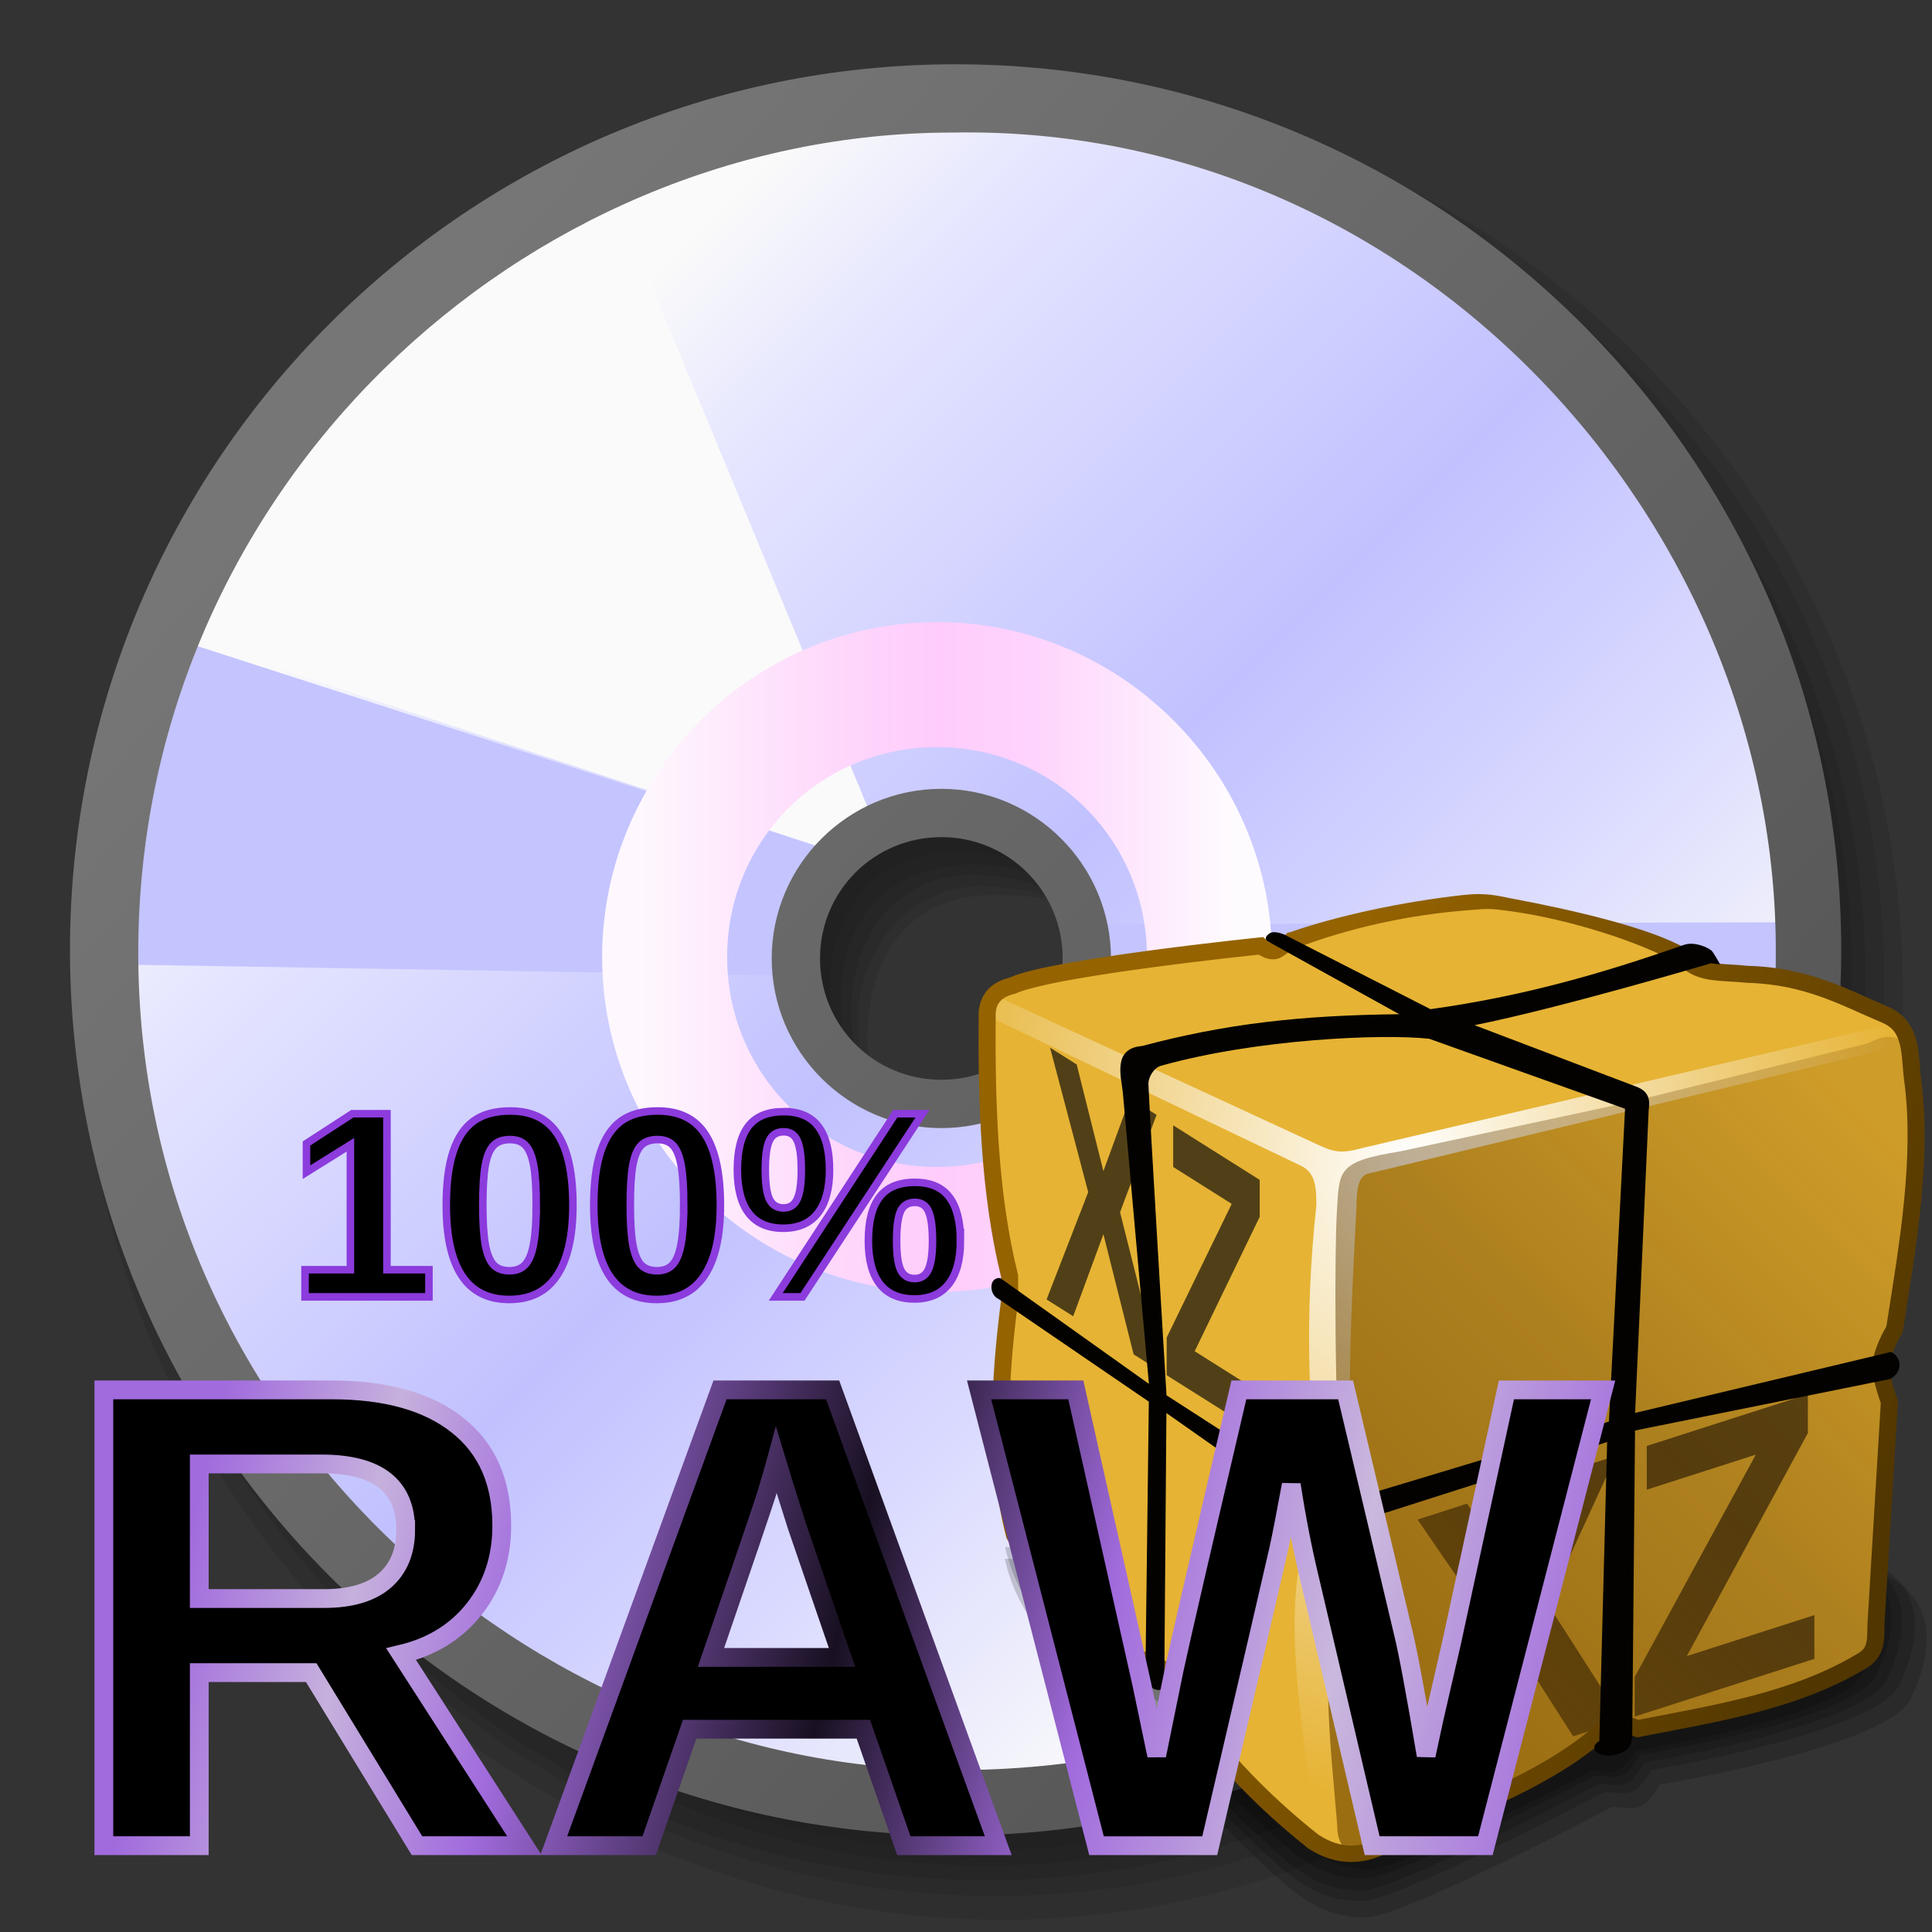 <?xml version="1.0" encoding="UTF-8" standalone="no"?>
<!-- Created with Inkscape (http://www.inkscape.org/) -->

<svg
   width="256mm"
   height="256mm"
   viewBox="0 0 256 256"
   version="1.1"
   id="svg1"
   inkscape:version="1.3.2 (091e20ef0f, 2023-11-25)"
   xml:space="preserve"
   sodipodi:docname="application-x-raw-disk-image-xz-compressed.svg"
   xmlns:inkscape="http://www.inkscape.org/namespaces/inkscape"
   xmlns:sodipodi="http://sodipodi.sourceforge.net/DTD/sodipodi-0.dtd"
   xmlns:xlink="http://www.w3.org/1999/xlink"
   xmlns="http://www.w3.org/2000/svg"
   xmlns:svg="http://www.w3.org/2000/svg"
   xmlns:rdf="http://www.w3.org/1999/02/22-rdf-syntax-ns#"
   xmlns:cc="http://creativecommons.org/ns#"
   xmlns:dc="http://purl.org/dc/elements/1.1/"
   xmlns:a="http://ns.adobe.com/AdobeSVGViewerExtensions/3.0/"><rect x="0" y="0" width="256" height="256" fill="#333333" stroke="none"/><defs
     id="defs1"><linearGradient
       id="linearGradient2"
       inkscape:collect="always"><stop
         style="stop-color:#a16bdd;stop-opacity:1;"
         offset="0"
         id="stop10" /><stop
         style="stop-color:#c6b1dd;stop-opacity:1;"
         offset="0.123"
         id="stop15" /><stop
         style="stop-color:#a16bdd;stop-opacity:1;"
         offset="0.245"
         id="stop16" /><stop
         style="stop-color:#181021;stop-opacity:1;"
         offset="0.465"
         id="stop17" /><stop
         style="stop-color:#a16bdd;stop-opacity:1;"
         offset="0.648"
         id="stop22" /><stop
         style="stop-color:#cab9dd;stop-opacity:1;"
         offset="0.814"
         id="stop23" /><stop
         style="stop-color:#a16bdd;stop-opacity:1;"
         offset="1"
         id="stop14" /></linearGradient><linearGradient
       id="linearGradient19"
       inkscape:collect="always"><stop
         style="stop-color:#767676;stop-opacity:1;"
         offset="0"
         id="stop20" /><stop
         style="stop-color:#565656;stop-opacity:1;"
         offset="1"
         id="stop21" /></linearGradient><linearGradient
       id="linearGradient11"
       inkscape:collect="always"><stop
         style="stop-color:#fef7fd;stop-opacity:1;"
         offset="0"
         id="stop11" /><stop
         style="stop-color:#fed6fb;stop-opacity:1;"
         offset="0.349"
         id="stop19" /><stop
         style="stop-color:#ffccfb;stop-opacity:1;"
         offset="0.5"
         id="stop13" /><stop
         style="stop-color:#fed3fc;stop-opacity:1;"
         offset="0.661"
         id="stop18" /><stop
         style="stop-color:#fefbfe;stop-opacity:1;"
         offset="1"
         id="stop12" /></linearGradient><linearGradient
       id="linearGradient1"
       inkscape:collect="always"><stop
         style="stop-color:#fafafa;stop-opacity:1;"
         offset="0"
         id="stop5" /><stop
         style="stop-color:#e6e6ff;stop-opacity:1"
         offset="0.132"
         id="stop7" /><stop
         style="stop-color:#c1c1ff;stop-opacity:1;"
         offset="0.505"
         id="stop8" /><stop
         style="stop-color:#dadaff;stop-opacity:1"
         offset="0.747"
         id="stop9" /><stop
         style="stop-color:#fafafa;stop-opacity:1;"
         offset="1"
         id="stop6" /></linearGradient><radialGradient
       id="SVGID_path125302_1__3"
       gradientUnits="userSpaceOnUse"
       gradientTransform="matrix(0.017,0,0,-0.017,-110.605,-119.974)"
       cx="2233.172"
       cy="-328.136"
       r="17925.004"
       fx="2233.172"
       fy="-328.136">
<stop
   offset="0%"
   style="stop-color:rgb(1,161,255);stop-opacity: 1"
   id="stop1" />
<stop
   offset="100%"
   style="stop-color:rgb(66,102,170);stop-opacity: 1"
   id="stop2" />
</radialGradient><linearGradient
       id="SVGID_linearGradient279_4"
       gradientUnits="userSpaceOnUse"
       gradientTransform="matrix(0.017,0,0,-0.017,-110.605,-119.974)"
       x1="4032.133"
       y1="1356.173"
       x2="12738.493"
       y2="-21803.039">
<stop
   offset="0"
   style="stop-color:#1890ff;stop-opacity:1;"
   id="stop3" />
<stop
   offset="1"
   style="stop-color:#003984;stop-opacity:1;"
   id="stop4" />
</linearGradient><radialGradient
       id="SVGID_radialGradient10_5"
       gradientUnits="userSpaceOnUse"
       gradientTransform="matrix(2.363,1.326,-0.816,1.454,-1537.371,-2374.459)"
       cx="896.686"
       cy="705.148"
       r="83.244"
       fx="896.686"
       fy="705.148">
<stop
   offset="0%"
   style="stop-color:rgb(237,237,237);stop-opacity: 1"
   id="stop371" />
<stop
   offset="100%"
   style="stop-color:rgb(237,237,237);stop-opacity: 0"
   id="stop372" />
</radialGradient><radialGradient
       id="SVGID_radialGradient12_6"
       gradientUnits="userSpaceOnUse"
       gradientTransform="matrix(0.518,-0.68,1.598,1.207,-2289.084,-639.543)"
       cx="739.136"
       cy="1110.239"
       r="131.2"
       fx="739.136"
       fy="1110.239">
<stop
   offset="0%"
   style="stop-color:rgb(0,109,0);stop-opacity: 1"
   id="stop373" />
<stop
   offset="25%"
   style="stop-color:rgb(0,116,0);stop-opacity: 0.894"
   id="stop374" />
<stop
   offset="61.164%"
   style="stop-color:rgb(0,161,0);stop-opacity: 0.792"
   id="stop375" />
<stop
   offset="100%"
   style="stop-color:rgb(0,186,0);stop-opacity: 0"
   id="stop376" />
</radialGradient><radialGradient
       id="SVGID_radialGradient16_7"
       gradientUnits="userSpaceOnUse"
       gradientTransform="matrix(1.037,0.442,-0.825,1.946,-258.077,-1931.013)"
       cx="749.993"
       cy="777.772"
       r="128.962"
       fx="749.993"
       fy="777.772">
<stop
   offset="0%"
   style="stop-color:rgb(0,168,0);stop-opacity: 1"
   id="stop377" />
<stop
   offset="12.5%"
   style="stop-color:rgb(0,170,0);stop-opacity: 1"
   id="stop378" />
<stop
   offset="32.941%"
   style="stop-color:rgb(0,173,0);stop-opacity: 1"
   id="stop379" />
<stop
   offset="48.928%"
   style="stop-color:rgb(0,179,0);stop-opacity: 0.498"
   id="stop380" />
<stop
   offset="100%"
   style="stop-color:rgb(0,190,0);stop-opacity: 0"
   id="stop381" />
</radialGradient><linearGradient
       id="SVGID_linearGradient282_10"
       gradientUnits="userSpaceOnUse"
       x1="895.251"
       y1="859.628"
       x2="1216.15"
       y2="1038.552"
       gradientTransform="matrix(0.85,0,0,0.85,-765.802,-764.188)">
<stop
   offset="0%"
   style="stop-color:rgb(0,237,0);stop-opacity: 0"
   id="stop389" />
<stop
   offset="100%"
   style="stop-color:rgb(0,133,0);stop-opacity: 1"
   id="stop390" />
</linearGradient><radialGradient
       id="SVGID_polygon8_1__12"
       gradientUnits="userSpaceOnUse"
       gradientTransform="matrix(0.017,0,0,-0.017,-108.85,-131.857)"
       cx="7553.003"
       cy="-7131.863"
       r="16567.537"
       fx="7553.003"
       fy="-7131.863">
<stop
   offset="0%"
   style="stop-color:rgb(1,1,255);stop-opacity: 1"
   id="stop395" />
<stop
   offset="100%"
   style="stop-color:rgb(0,0,128);stop-opacity: 1"
   id="stop396" />
</radialGradient><radialGradient
       id="SVGID_radialGradient25_9"
       gradientUnits="userSpaceOnUse"
       gradientTransform="matrix(0.904,-0.101,0.104,0.925,-877.033,-748.532)"
       cx="819.433"
       cy="718.977"
       r="284.622"
       fx="819.433"
       fy="718.977">
<stop
   offset="0%"
   style="stop-color:rgb(255,255,255);stop-opacity: 0.959"
   id="stop384" />
<stop
   offset="0.203"
   style="stop-color:#effaff;stop-opacity:0.667;"
   id="stop385" />
<stop
   offset="0.312"
   style="stop-color:#e0f5ff;stop-opacity:0.613;"
   id="stop386" />
<stop
   offset="0.5"
   style="stop-color:#d8f0ff;stop-opacity:0.446;"
   id="stop387" />
<stop
   offset="100%"
   style="stop-color:rgb(255,255,255);stop-opacity: 0"
   id="stop388" />
</radialGradient><radialGradient
       id="SVGID_radialGradient21_11"
       gradientUnits="userSpaceOnUse"
       gradientTransform="matrix(2.447,-0.135,0.05,0.919,-2578.431,-678.434)"
       cx="1123.892"
       cy="1044.192"
       r="147.227"
       fx="1123.892"
       fy="1044.192">
<stop
   offset="0%"
   style="stop-color:rgb(0,106,0);stop-opacity: 1"
   id="stop391" />
<stop
   offset="25%"
   style="stop-color:rgb(0,131,0);stop-opacity: 1"
   id="stop392" />
<stop
   offset="0.704"
   style="stop-color:#009d00;stop-opacity:1;"
   id="stop393" />
<stop
   offset="1"
   style="stop-color:#b4b4b4;stop-opacity:0;"
   id="stop394" />
</radialGradient><radialGradient
       id="SVGID_radialGradient279_13"
       gradientUnits="userSpaceOnUse"
       cx="643.514"
       cy="1173.427"
       r="348.306"
       fx="643.514"
       fy="1173.427"
       gradientTransform="matrix(0.85,0,0,0.85,-765.822,-764.113)">
<stop
   offset="0%"
   style="stop-color:rgb(255,255,255);stop-opacity: 0.257"
   id="stop397" />
<stop
   offset="100%"
   style="stop-color:rgb(255,255,255);stop-opacity: 0"
   id="stop398" />
</radialGradient><linearGradient
       inkscape:collect="always"
       xlink:href="#linearGradient1"
       id="linearGradient6"
       x1="65.012"
       y1="57.83"
       x2="194.28"
       y2="187.854"
       gradientUnits="userSpaceOnUse" /><linearGradient
       inkscape:collect="always"
       xlink:href="#linearGradient11"
       id="linearGradient12"
       x1="85.087"
       y1="124.543"
       x2="163.243"
       y2="124.543"
       gradientUnits="userSpaceOnUse"
       gradientTransform="translate(0,2.268)" /><linearGradient
       inkscape:collect="always"
       xlink:href="#linearGradient19"
       id="linearGradient21"
       x1="45.559"
       y1="52.539"
       x2="206.173"
       y2="196.548"
       gradientUnits="userSpaceOnUse" /><linearGradient
       inkscape:collect="always"
       xlink:href="#linearGradient2"
       id="linearGradient14"
       x1="32.829"
       y1="171.067"
       x2="214.028"
       y2="214.365"
       gradientUnits="userSpaceOnUse" /><linearGradient
       id="linearGradient12-3"
       inkscape:collect="always"><stop
         style="stop-color:#956300;stop-opacity:1;"
         offset="0"
         id="stop12-5" /><stop
         style="stop-color:#513600;stop-opacity:1;"
         offset="1"
         id="stop13-6" /></linearGradient><linearGradient
       id="linearGradient8"
       inkscape:collect="always"><stop
         style="stop-color:#744900;stop-opacity:0.655;"
         offset="0"
         id="stop9-2" /><stop
         style="stop-color:#5d3800;stop-opacity:0.415;"
         offset="0.501"
         id="stop11-9" /><stop
         style="stop-color:#774900;stop-opacity:0.22;"
         offset="1"
         id="stop10-1" /></linearGradient><linearGradient
       id="linearGradient7"
       inkscape:collect="always"><stop
         style="stop-color:#ffffff;stop-opacity:1;"
         offset="0"
         id="stop7-2" /><stop
         style="stop-color:#ffffff;stop-opacity:0;"
         offset="1"
         id="stop8-7" /></linearGradient><radialGradient
       inkscape:collect="always"
       xlink:href="#linearGradient7"
       id="radialGradient8"
       cx="96.371"
       cy="52.985"
       fx="96.371"
       fy="52.985"
       r="106.908"
       gradientTransform="matrix(0.065,1.396,-1.1,0.051,171.249,-60.268)"
       gradientUnits="userSpaceOnUse" /><linearGradient
       inkscape:collect="always"
       xlink:href="#linearGradient8"
       id="linearGradient10"
       x1="126.305"
       y1="216.689"
       x2="254.083"
       y2="91.728"
       gradientUnits="userSpaceOnUse" /><linearGradient
       inkscape:collect="always"
       xlink:href="#linearGradient12-3"
       id="linearGradient13"
       x1="62.001"
       y1="119.801"
       x2="218.917"
       y2="187.687"
       gradientUnits="userSpaceOnUse" /><linearGradient
       id="linearGradient16"><stop
         id="stop15-0"
         style="stop-color:#ffffff;stop-opacity:0.781;"
         offset="0" /><stop
         id="stop16-9"
         style="stop-color:#ffffff;stop-opacity:0"
         offset="1" /></linearGradient><linearGradient
       id="linearGradient4222"><stop
         id="stop4224"
         style="stop-color:#ffffff;stop-opacity:0.835;"
         offset="0" /><stop
         id="stop4226"
         style="stop-color:#ffffff;stop-opacity:0"
         offset="1" /></linearGradient><linearGradient
       id="XMLID_5_"
       gradientUnits="userSpaceOnUse"
       x1="8.578"
       y1="-130.91"
       x2="68.091"
       y2="97.715"><stop
         offset="0"
         style="stop-color:#FFFFFF"
         id="stop13-0" /><stop
         offset="1"
         style="stop-color:#000000"
         id="stop14-6" /><a:midPointStop
         offset="0"
         style="stop-color:#FFFFFF" /><a:midPointStop
         offset="0.5"
         style="stop-color:#FFFFFF" /><a:midPointStop
         offset="1"
         style="stop-color:#000000" /></linearGradient><linearGradient
       id="XMLID_4_"
       gradientUnits="userSpaceOnUse"
       x1="58.423"
       y1="132.449"
       x2="58.423"
       y2="74.146"><stop
         offset="0"
         style="stop-color:rgb(255,144,0)"
         id="stop12-0" /><stop
         offset="1"
         style="stop-color:rgb(255,0,0)"
         id="stop13-3" /></linearGradient><linearGradient
       id="XMLID_5_-6"
       gradientUnits="userSpaceOnUse"
       x1="56.241"
       y1="8.899"
       x2="56.241"
       y2="89.401"><stop
         offset="13.218%"
         style="stop-color:rgb(255,255,255)"
         id="stop15-1" /><stop
         offset="100%"
         style="stop-opacity:0;stop-color:rgb(255,255,255)"
         id="stop16-0" /></linearGradient><linearGradient
       id="XMLID_5_-9"
       gradientUnits="userSpaceOnUse"
       x1="44.426"
       y1="115.898"
       x2="44.426"
       y2="69.397"><stop
         offset="0"
         style="stop-color:rgb(255,144,0)"
         id="stop13-2" /><stop
         offset="1"
         style="stop-color:rgb(255,0,0)"
         id="stop14-0" /></linearGradient><linearGradient
       id="XMLID_6_"
       gradientUnits="userSpaceOnUse"
       x1="44.426"
       y1="20.419"
       x2="44.426"
       y2="52.462"><stop
         offset="0"
         style="stop-color:rgb(255,255,255)"
         id="stop15-7" /><stop
         offset="100%"
         style="stop-opacity:0;stop-color:rgb(255,255,255)"
         id="stop16-5" /></linearGradient><linearGradient
       id="XMLID_7_"
       gradientUnits="userSpaceOnUse"
       x1="68.79"
       y1="105.856"
       x2="68.79"
       y2="82.418"><stop
         offset="0"
         style="stop-color:rgb(176,176,176)"
         id="stop17-3" /><stop
         offset="1"
         style="stop-color:rgb(0,0,0)"
         id="stop18-2" /><a:midPointStop
         offset="0"
         style="stop-color:#B0B0B0" /><a:midPointStop
         offset="0.5"
         style="stop-color:#B0B0B0" /><a:midPointStop
         offset="1"
         style="stop-color:#000000" /></linearGradient><linearGradient
       id="XMLID_8_-3"
       gradientUnits="userSpaceOnUse"
       x1="68.87"
       y1="36.57"
       x2="68.87"
       y2="65.748"><stop
         offset="0"
         style="stop-color:rgb(255,255,255)"
         id="stop19-7" /><stop
         offset="1"
         style="stop-color:rgb(0,0,0)"
         id="stop20-5" /><a:midPointStop
         offset="0"
         style="stop-color:#FFFFFF" /><a:midPointStop
         offset="0.5"
         style="stop-color:#FFFFFF" /><a:midPointStop
         offset="1"
         style="stop-color:#000000" /></linearGradient><clipPath
       id="A"><path
         d="m 49.91,52.76 h 168.6 v 51.02 c -43.95,52.89 -71.73,113.9 -74.31,187.4 H 86.52 c 2.27,-63.39 8.836,-125.7 57.68,-177.5 H 49.92 v -61 z"
         fill="#ffffff"
         class="B D E"
         id="path1-6" /></clipPath><filter
       id="B"
       x="-0.155"
       y="-0.082"
       width="1.38"
       height="1.165"><feGaussianBlur
         stdDeviation="4"
         id="feGaussianBlur1" /></filter><filter
       id="filter2"
       x="-0.155"
       y="-0.082"
       width="1.38"
       height="1.165"><feGaussianBlur
         stdDeviation="4"
         id="feGaussianBlur2" /></filter><clipPath
       id="D"><path
         d="m 0,-0.062 v 345.6 h 257.8 11.09 334.5 v -268.8 h -334.5 v -76.78 H 0.09 Z"
         fill="#000000"
         class="B D"
         id="path3-2" /></clipPath><filter
       id="filter3"
       x="-0.155"
       y="-0.082"
       width="1.38"
       height="1.165"><feGaussianBlur
         stdDeviation="4"
         id="feGaussianBlur3" /></filter><filter
       id="filter4"
       x="-0.155"
       y="-0.082"
       width="1.38"
       height="1.165"><feGaussianBlur
         stdDeviation="4"
         id="feGaussianBlur4" /></filter><clipPath
       id="C"><path
         d="m 415.9,112.7 v 175.2 h 36.59 V 112.7 Z M 285,113.794 v 39.94 h 56.56 l -58.78,96.5 v 38.81 h 107.6 v -38.81 H 321.6 l 71,-100.9 v -35.5 H 285 Z m 200.7,0.062 v 176.2 h 39.94 v -62.06 h 26.59 c 42.59,-0.145 43.72,-115.5 -2.25,-114.2 H 485.7 Z m 37.72,37.72 h 15.59 c 17.35,-0.595 17.71,38.94 0,36.5 l -14.41,1.219 -1.188,-37.72 z"
         fill="#000000"
         class="B D E"
         id="path2" /></clipPath><filter
       id="filter5"
       x="-0.155"
       y="-0.082"
       width="1.38"
       height="1.165"><feGaussianBlur
         stdDeviation="4"
         id="feGaussianBlur5" /></filter><filter
       id="filter6"
       x="-0.155"
       y="-0.082"
       width="1.38"
       height="1.165"><feGaussianBlur
         stdDeviation="4"
         id="feGaussianBlur6" /></filter><clipPath
       clipPathUnits="userSpaceOnUse"
       id="clipPath21"><g
         id="g22"
         transform="rotate(-90,3.9993119e-6,-4.110788e-6)"><path
           d="m 598.4,80.59 v 261.1 H 262.7 V 80.59 Z"
           fill="#ffffff"
           class="B D"
           id="path21" /></g></clipPath><filter
       id="F"
       x="-0.056"
       y="-0.043"
       width="1.112"
       height="1.087"><feGaussianBlur
         stdDeviation="4"
         id="feGaussianBlur7" /></filter><filter
       id="filter8"
       x="-0.056"
       y="-0.043"
       width="1.112"
       height="1.087"><feGaussianBlur
         stdDeviation="4"
         id="feGaussianBlur8" /></filter><linearGradient
       id="aigrd1"
       gradientUnits="userSpaceOnUse"
       x1="63.56"
       y1="118.074"
       x2="123.611"
       y2="53.465">
			<stop
   offset="0"
   style="stop-color:#FFFFFF"
   id="stop3-9" />
			<stop
   offset="1"
   style="stop-color:#8C8C8C"
   id="stop4-2" />
		</linearGradient><linearGradient
       id="aigrd2"
       gradientUnits="userSpaceOnUse"
       x1="114.98"
       y1="16.85"
       x2="90.17"
       y2="38.863">
			<stop
   offset="0"
   style="stop-color:#000000"
   id="stop5-8" />
			<stop
   offset="0.287"
   style="stop-color:#FFFFFF"
   id="stop6-8" />
			<stop
   offset="0.447"
   style="stop-color:#FFFFFF"
   id="stop7-8" />
			<stop
   offset="0.489"
   style="stop-color:#DDDDDD"
   id="stop8-6" />
			<stop
   offset="0.568"
   style="stop-color:#A3A3A3"
   id="stop9-8" />
			<stop
   offset="0.646"
   style="stop-color:#717171"
   id="stop10-3" />
			<stop
   offset="0.723"
   style="stop-color:#484848"
   id="stop11-8" />
			<stop
   offset="0.798"
   style="stop-color:#292929"
   id="stop12-3" />
			<stop
   offset="0.871"
   style="stop-color:#121212"
   id="stop13-3-1" />
			<stop
   offset="0.939"
   style="stop-color:#050505"
   id="stop14-3" />
			<stop
   offset="1"
   style="stop-color:#000000"
   id="stop15-8" />
		</linearGradient><linearGradient
       id="aigrd3"
       gradientUnits="userSpaceOnUse"
       x1="-9.575"
       y1="-40.623"
       x2="111.434"
       y2="127.907">
			<stop
   offset="0"
   style="stop-color:#FFFFFF"
   id="stop16-0-8" />
			<stop
   offset="1"
   style="stop-color:#000000"
   id="stop17-4" />
		</linearGradient><linearGradient
       id="aigrd5"
       gradientUnits="userSpaceOnUse"
       x1="-11.986"
       y1="-32.738"
       x2="159.964"
       y2="185.965">
			<stop
   offset="0"
   style="stop-color:#FFFFFF"
   id="stop18-9" />
			<stop
   offset="1"
   style="stop-color:#000000"
   id="stop19-0" />
		</linearGradient><linearGradient
       id="aigrd6"
       gradientUnits="userSpaceOnUse"
       x1="83.592"
       y1="100.549"
       x2="69.424"
       y2="104.224">
			<stop
   offset="0"
   style="stop-color:#FFFFFF"
   id="stop20-6" />
			<stop
   offset="1"
   style="stop-color:#000000"
   id="stop21-8" />
		</linearGradient><linearGradient
       id="aigrd7"
       gradientUnits="userSpaceOnUse"
       x1="-21.012"
       y1="-56.94"
       x2="129.074"
       y2="151.31">
			<stop
   offset="0"
   style="stop-color:#FFFFFF"
   id="stop22-7" />
			<stop
   offset="1"
   style="stop-color:#000000"
   id="stop23-9" />
		</linearGradient><linearGradient
       id="aigrd8"
       gradientUnits="userSpaceOnUse"
       x1="164.516"
       y1="191.966"
       x2="101.134"
       y2="1.162">
			<stop
   offset="0"
   style="stop-color:#FFFFFF"
   id="stop24-0" />
			<stop
   offset="1"
   style="stop-color:#000000"
   id="stop25-3" />
		</linearGradient><linearGradient
       id="aigrd9"
       gradientUnits="userSpaceOnUse"
       x1="140.928"
       y1="109.084"
       x2="114.049"
       y2="28.167">
			<stop
   offset="0"
   style="stop-color:#FFFFFF"
   id="stop26-3" />
			<stop
   offset="1"
   style="stop-color:#000000"
   id="stop27-3" />
		</linearGradient><linearGradient
       id="aigrd10"
       gradientUnits="userSpaceOnUse"
       x1="108.971"
       y1="22.131"
       x2="113.887"
       y2="17.215">
			<stop
   offset="0"
   style="stop-color:#FFFFFF"
   id="stop28-7" />
			<stop
   offset="0.471"
   style="stop-color:#898989"
   id="stop29-3" />
			<stop
   offset="1"
   style="stop-color:#000000"
   id="stop30-2" />
		</linearGradient><linearGradient
       id="aigrd11"
       gradientUnits="userSpaceOnUse"
       x1="81.01"
       y1="52.613"
       x2="147.916"
       y2="-19.63">
			<stop
   offset="0"
   style="stop-color:#FFFFFF"
   id="stop31-6" />
			<stop
   offset="1"
   style="stop-color:#000000"
   id="stop32-5" />
		</linearGradient><linearGradient
       id="linear-gradient"
       x1="1334.877"
       x2="1334.877"
       y2="255.926"
       gradientUnits="userSpaceOnUse"
       y1="126.838"><stop
         offset="0.086"
         stop-color="#fdfdfd"
         id="stop1-2" /><stop
         offset="0.804"
         stop-color="#c3c3c3"
         id="stop2-9" /></linearGradient><linearGradient
       id="linear-gradient-2"
       x1="59.305"
       x2="59.305"
       y2="118.611"
       gradientUnits="userSpaceOnUse"
       gradientTransform="matrix(0.264,0,0,0.265,117.905,168.304)"
       y1="0"><stop
         offset="0"
         stop-color="#0a91ca"
         id="stop3-3" /><stop
         offset="0.62"
         stop-color="#4f31a8"
         id="stop4-5" /><stop
         offset="0.994"
         stop-color="#5a22a3"
         id="stop5-6" /></linearGradient><linearGradient
       id="linear-gradient-3"
       x1="1640.446"
       x2="1640.446"
       y2="318.904"
       gradientUnits="userSpaceOnUse"
       gradientTransform="scale(0.918,1.089)"
       y1="238.537"><stop
         offset="0.227"
         stop-color="#fbfbfb"
         id="stop6-7" /><stop
         offset="1"
         stop-color="#d9d9d9"
         id="stop7-5" /></linearGradient><linearGradient
       id="SVGID_linearGradient2_3"
       gradientUnits="userSpaceOnUse"
       x1="62.769"
       y1="84.872"
       x2="32.63"
       y2="82.485"
       gradientTransform="matrix(11.16,0,0,11.16,-184.631,-92.736)">
<stop
   offset="0%"
   style="stop-color:rgb(149,149,149);stop-opacity: 1"
   id="stop3-5" />
<stop
   offset="100%"
   style="stop-color:rgb(255,255,255);stop-opacity: 1"
   id="stop4-4" />
</linearGradient><linearGradient
       id="SVGID_XMLID_7__5"
       gradientUnits="userSpaceOnUse"
       x1="79.638"
       y1="54.168"
       x2="43.782"
       y2="77.398"
       gradientTransform="matrix(11.16,0,0,11.16,-184.663,-92.692)">
<stop
   offset="0%"
   style="stop-color:rgb(149,149,149);stop-opacity: 1"
   id="stop7-4" />
<stop
   offset="100%"
   style="stop-color:rgb(255,255,255);stop-opacity: 1"
   id="stop8-3" />
</linearGradient><linearGradient
       id="SVGID_XMLID_8_-9_6"
       gradientUnits="userSpaceOnUse"
       x1="58.426"
       y1="55.084"
       x2="60.017"
       y2="100.838"
       gradientTransform="matrix(11.16,0,0,11.16,-184.641,-92.688)">
<stop
   offset="0%"
   style="stop-color:rgb(255,255,255);stop-opacity: 1"
   id="stop9-0" />
<stop
   offset="100%"
   style="stop-color:rgb(0,0,0);stop-opacity: 1"
   id="stop10-7" />
</linearGradient><linearGradient
       id="SVGID_XMLID_9_-6_7"
       gradientUnits="userSpaceOnUse"
       x1="33.806"
       y1="53.92"
       x2="83.339"
       y2="53.92"
       gradientTransform="matrix(11.16,0,0,11.16,-184.641,-92.717)">
<stop
   offset="0%"
   style="stop-color:rgb(149,149,149);stop-opacity: 1"
   id="stop11-8-0" />
<stop
   offset="100%"
   style="stop-color:rgb(255,255,255);stop-opacity: 1"
   id="stop12-6" />
</linearGradient><radialGradient
       id="SVGID_XMLID_10_-9_8"
       gradientUnits="userSpaceOnUse"
       cx="48.205"
       cy="46.632"
       r="34.494"
       fx="48.205"
       fy="46.632"
       gradientTransform="matrix(11.16,0,0,11.16,-184.621,-92.778)">
<stop
   offset="0%"
   style="stop-color:rgb(177,101,22);stop-opacity: 1"
   id="stop13-8" />
<stop
   offset="100%"
   style="stop-color:rgb(0,0,0);stop-opacity: 1"
   id="stop14-8" />
</radialGradient><radialGradient
       id="SVGID_XMLID_11_-9_9"
       gradientUnits="userSpaceOnUse"
       cx="48.205"
       cy="46.633"
       r="34.492"
       fx="48.205"
       fy="46.633"
       gradientTransform="matrix(11.16,0,0,11.16,-184.631,-92.725)">
<stop
   offset="0%"
   style="stop-color:rgb(177,101,22);stop-opacity: 1"
   id="stop20-4" />
<stop
   offset="100%"
   style="stop-color:rgb(0,0,0);stop-opacity: 1"
   id="stop21-31" />
</radialGradient><linearGradient
       id="SVGID_XMLID_12_-8_10"
       gradientUnits="userSpaceOnUse"
       x1="60.106"
       y1="38.918"
       x2="58.276"
       y2="63.018"
       gradientTransform="matrix(11.16,0,0,11.16,-184.614,-92.721)">
<stop
   offset="0%"
   style="stop-color:rgb(255,255,255);stop-opacity: 1"
   id="stop22-4" />
<stop
   offset="100%"
   style="stop-color:rgb(0,0,0);stop-opacity: 1"
   id="stop23-9-3" />
</linearGradient><linearGradient
       id="SVGID_XMLID_13_-0_11"
       gradientUnits="userSpaceOnUse"
       gradientTransform="matrix(11.16,0,0,-11.16,1964.191,5024.766)"
       x1="-112.587"
       y1="373.152"
       x2="-95.88"
       y2="393.202">
<stop
   offset="0%"
   style="stop-color:rgb(149,149,149);stop-opacity: 1"
   id="stop26-2" />
<stop
   offset="100%"
   style="stop-color:rgb(255,255,255);stop-opacity: 1"
   id="stop27-0" />
</linearGradient></defs><sodipodi:namedview
     id="base"
     pagecolor="#ffffff"
     bordercolor="#000000"
     borderopacity="0.3"
     inkscape:pageopacity="0.0"
     inkscape:pageshadow="2"
     inkscape:zoom="0.98994949"
     inkscape:cx="505.07627"
     inkscape:cy="476.792"
     inkscape:document-units="mm"
     inkscape:showpageshadow="2"
     inkscape:pagecheckerboard="0"
     inkscape:deskcolor="#d1d1d1"
     inkscape:current-layer="svg1"
     showguides="true" /><g
     id="path1"
     style="display:inline"><g
       id="g17"
       inkscape:label="shadow"><path
         style="color:#000000;display:inline;fill:#191919;fill-opacity:0.187;stroke-width:1.051;stroke-linecap:round;stroke-linejoin:round;-inkscape-stroke:none"
         d="M 130.591,11.339 C 64.312,11.339 10.583,65.068 10.583,131.347 c 1.22e-4,66.278 55.997,123.031 122.276,123.031 66.278,-1.3e-4 119.272,-57.003 119.272,-123.281 C 252.131,64.818 196.869,11.339 130.591,11.339 Z m 1.05,107.252 c 11.193,-5e-5 17.229,2.755 17.229,13.947 4e-5,11.193 -9.073,20.266 -20.266,20.266 -7.129,-0.662 -13.59,-9.086 -13.685,-14.987 -5e-5,-11.193 5.53,-19.227 16.722,-19.227 z"
         id="path13"
         sodipodi:nodetypes="ccsscccccc" /><path
         style="color:#000000;display:inline;fill:#191919;fill-opacity:0.187;stroke-width:1.031;stroke-linecap:round;stroke-linejoin:round;-inkscape-stroke:none"
         d="M 130.591,13.607 C 65.565,13.607 12.851,66.321 12.851,131.347 12.851,196.373 67.035,251.225 132.061,251.224 197.087,251.224 249.667,195.103 249.667,130.077 249.667,65.052 195.617,13.607 130.591,13.607 Z M 131.3,117.44 c 10.887,0.804 17.224,4.095 17.224,15.076 5e-5,10.981 -8.902,19.883 -19.883,19.883 -10.981,-2.5e-4 -13.917,-4.364 -14.885,-15.289 -0.969,-10.938 6.875,-20.458 17.544,-19.671 z"
         id="path14"
         sodipodi:nodetypes="ccsccsccss" /><path
         style="color:#000000;display:inline;fill:#191919;fill-opacity:0.187;stroke-width:1.005;stroke-linecap:round;stroke-linejoin:round;-inkscape-stroke:none"
         d="M 130.591,16.631 C 67.235,16.631 15.875,67.991 15.875,131.347 15.875,194.703 65.097,249.403 131.393,249.136 194.748,248.88 247.177,192.965 247.177,129.61 247.178,66.254 193.947,16.631 130.591,16.631 Z m -1.792,99.305 c 10.699,-4e-5 19.265,5.851 19.265,16.55 4e-5,10.699 -8.673,19.373 -19.373,19.373 -10.699,-2.5e-4 -15.012,-5.52 -15.815,-15.889 -0.826,-10.667 5.224,-20.034 15.923,-20.034 z"
         id="path15"
         sodipodi:nodetypes="ccscccccsc" /><path
         style="color:#000000;display:inline;fill:#191919;fill-opacity:0.187;stroke-width:0.992;stroke-linecap:round;stroke-linejoin:round;-inkscape-stroke:none"
         d="M 131.252,16.253 C 68.731,16.253 18.048,66.936 18.048,129.457 c 1.1e-4,62.521 50.015,117.747 112.536,117.747 62.521,-1.2e-4 114.807,-55.628 114.807,-118.148 C 245.392,66.535 193.773,16.253 131.252,16.253 Z m -2.239,98.317 c 10.558,-5e-5 19.482,5.453 19.482,16.011 4e-5,10.558 -8.559,19.117 -19.117,19.117 -10.558,-2.5e-4 -17.994,-5.587 -17.969,-17.145 0.025,-11.559 7.047,-17.983 17.605,-17.983 z"
         id="path16"
         sodipodi:nodetypes="ccsccccczc" /><path
         style="color:#000000;display:inline;fill:#191919;fill-opacity:0.187;stroke-width:0.98;stroke-linecap:round;stroke-linejoin:round;-inkscape-stroke:none"
         d="M 130.024,17.022 C 68.241,17.022 18.156,67.107 18.156,128.89 c 1.1e-4,61.783 49.951,116.277 111.734,116.277 61.783,-1.2e-4 113.872,-54.495 113.872,-116.277 C 243.762,67.107 191.807,17.022 130.024,17.022 Z m -3.257,95.776 c 10.434,-5e-5 20.296,6.769 20.296,17.203 4e-5,10.434 -8.458,18.892 -18.892,18.892 -10.433,-2.4e-4 -18.216,-7.431 -18.216,-17.864 -5e-5,-10.433 6.379,-18.23 16.812,-18.23 z"
         id="path17"
         sodipodi:nodetypes="ccsccccccc" /></g><path
       style="color:#000000;fill:#fafafa;stroke-linecap:round;stroke-linejoin:round;-inkscape-stroke:none"
       d="M 126.622,11.717 A 114.149,114.149 0 0 0 12.473,125.866 114.149,114.149 0 0 0 126.622,240.015 114.149,114.149 0 0 0 240.771,125.866 114.149,114.149 0 0 0 126.622,11.717 Z m -1.89,96.006 A 19.277,19.277 0 0 1 144.009,127 19.277,19.277 0 0 1 124.732,146.277 19.277,19.277 0 0 1 105.456,127 19.277,19.277 0 0 1 124.732,107.723 Z"
       id="path9" /><path
       id="rect1"
       style="display:inline;fill:url(#linearGradient6);stroke-width:6.4;stroke-linecap:round;stroke-linejoin:round"
       d="M 118.885,13.343 C 105.489,14.545 93.698,18.603 80.509,23.812 l 35.398,85.413 c 3.089,-1.966 6.675,-3.012 10.337,-3.014 10.646,-4e-5 19.277,8.631 19.277,19.277 -0.016,4.928 -0.849,7.258 -4.248,10.827 l 88.914,35.664 C 264.981,86.704 193.399,6.657 118.885,13.343 Z M 21.544,83.533 C -12.843,197.95 97.026,260.54 168.2,233.967 L 138.051,140.668 c -3.372,2.639 -7.526,4.08 -11.807,4.097 -10.646,4e-5 -19.277,-8.631 -19.277,-19.277 0.008,-4.51 1.598,-8.875 4.492,-12.334 z"
       sodipodi:nodetypes="sccccccsccccccc" /><path
       id="rect10"
       style="fill:#c4c4ff;stroke-width:6.4;stroke-linecap:round;stroke-linejoin:round;fill-opacity:1"
       d="M 22.274,84.354 C 10.835,97.779 11.924,113.36 13.111,127.756 l 94.288,1.557 c -0.271,-1.257 -0.416,-2.539 -0.431,-3.825 0.014,-3.437 2.282,-9.48 4.037,-12.436 z M 145.278,122.464 c 0.16,1 0.241,2.011 0.243,3.024 -0.006,3.785 -1.126,7.484 -3.221,10.637 l 86.754,35.854 c 9.193,-15.441 10.632,-35.306 11.145,-49.782 z"
       sodipodi:nodetypes="cccccccccccc" /><path
       style="color:#000000;fill:url(#linearGradient21);fill-opacity:1;stroke-linecap:round;stroke-linejoin:round;-inkscape-stroke:none"
       d="M 126.623,8.518 C 61.851,8.517 9.273,61.095 9.273,125.867 9.274,190.639 61.851,243.215 126.623,243.215 191.395,243.215 243.971,190.639 243.971,125.867 243.971,61.095 191.395,8.518 126.623,8.518 Z m -0.378,9.046 c 61.313,-1.134 109.436,51.526 109.057,109.059 -1.1e-4,61.313 -47.366,107.923 -108.679,107.923 C 69.468,234.547 18.32,187.558 18.32,126.245 18.319,64.932 69.089,17.564 126.245,17.564 Z m -1.513,86.96 c -12.376,2.8e-4 -22.477,10.101 -22.477,22.477 -5e-5,12.376 10.101,22.476 22.477,22.477 12.376,5e-5 22.477,-10.101 22.477,-22.477 6e-5,-12.376 -10.101,-22.477 -22.477,-22.477 z m 0,6.4 c 8.917,-4e-5 16.076,7.159 16.076,16.076 4e-5,8.917 -7.159,16.076 -16.076,16.076 -8.917,-2e-4 -16.076,-7.159 -16.076,-16.076 -4e-5,-8.917 7.159,-16.076 16.076,-16.076 z"
       id="path10"
       sodipodi:nodetypes="cccccccscccccccccccc" /><path
       style="color:#000000;fill:url(#linearGradient12);stroke-linecap:round;stroke-linejoin:round;-inkscape-stroke:none"
       d="m 124.166,82.434 c -24.411,-3e-6 -44.379,19.966 -44.379,44.377 -3e-6,24.411 19.968,44.379 44.379,44.379 24.411,0 44.377,-19.968 44.377,-44.379 0,-24.411 -19.966,-44.377 -44.377,-44.377 z m 0,16.562 c 15.46,2e-6 27.814,12.354 27.814,27.814 0,15.46 -12.354,27.816 -27.814,27.816 -15.46,0 -27.816,-12.356 -27.816,-27.816 0,-15.46 12.356,-27.814 27.816,-27.814 z"
       id="path11" /></g><g
     id="rect1-2"
     transform="matrix(0.563,0,0,0.563,119.735,111.656)"><g
       id="g6"
       inkscape:label="shadow"
       transform="matrix(1.036,0,0,1.036,-8.59,-5.894)"><path
         id="rect3"
         style="fill:#000000;fill-opacity:0.179;stroke-width:4;stroke-linecap:square"
         d="m 31.271,168.38 199.918,3.742 c 0,0 16.678,5.561 5.88,28.063 -5.278,10.999 -57.062,19.511 -57.062,19.511 -3.849,6.813 -5.58,5.24 -10.824,5.078 0,0 -48.435,25.64 -56.394,25.123 -3.87,-0.251 -9.417,-0.365 -17.705,-7.454 -8.288,-7.088 -24.205,-22.929 -27.397,-30.298 -3.269,-7.549 -9.402,-7.577 -12.762,-10.758 -9.874,-9.347 -20.452,-18.531 -23.653,-33.008 z"
         sodipodi:nodetypes="ccsccssssc" /><path
         id="path3"
         style="fill:#000000;fill-opacity:0.179;stroke-width:3.948;stroke-linecap:square"
         d="m 31.344,165.707 197.296,3.693 c 0,0 16.46,5.488 5.803,27.695 -5.209,10.854 -56.314,19.255 -56.314,19.255 -3.799,6.723 -5.507,5.172 -10.682,5.012 0,0 -47.8,25.303 -55.654,24.794 -3.82,-0.248 -9.293,-0.36 -17.473,-7.356 -8.18,-6.995 -23.888,-22.628 -27.037,-29.901 C 64.056,201.449 58.003,201.421 54.687,198.282 44.943,189.058 34.504,179.994 31.344,165.707 Z"
         sodipodi:nodetypes="ccsccssssc" /><path
         id="path4"
         style="fill:#000000;fill-opacity:0.179;stroke-width:3.856;stroke-linecap:square"
         d="m 33.215,165.173 192.704,3.607 c 0,0 16.077,5.36 5.668,27.051 -5.088,10.602 -55.003,18.807 -55.003,18.807 -3.71,6.567 -5.379,5.051 -10.434,4.895 0,0 -46.687,24.715 -54.359,24.217 -3.731,-0.242 -9.077,-0.352 -17.066,-7.185 -7.989,-6.833 -23.332,-22.102 -26.408,-29.206 -3.151,-7.276 -9.063,-7.304 -12.302,-10.37 -9.518,-9.01 -19.714,-17.862 -22.8,-31.817 z"
         sodipodi:nodetypes="ccsccssssc" /><path
         id="path5"
         style="fill:#000000;fill-opacity:0.179;stroke-width:3.744;stroke-linecap:square"
         d="m 35.621,165.173 188.112,3.484 c 0,0 15.694,5.178 5.533,26.131 -4.966,10.241 -53.692,18.167 -53.692,18.167 -3.622,6.344 -5.251,4.88 -10.185,4.729 0,0 -45.574,23.874 -53.064,23.394 -3.642,-0.234 -8.861,-0.34 -16.659,-6.94 -7.799,-6.6 -22.776,-21.35 -25.779,-28.212 -3.076,-7.029 -8.847,-7.055 -12.008,-10.017 -9.291,-8.704 -19.244,-17.255 -22.257,-30.735 z"
         sodipodi:nodetypes="ccsccssssc" /><path
         id="path6"
         style="fill:#000000;fill-opacity:0.179;stroke-width:3.586;stroke-linecap:square"
         d="m 40.472,166.242 180.164,3.337 c 0,0 15.031,4.959 5.299,25.027 -4.757,9.809 -51.424,17.4 -51.424,17.4 -3.469,6.076 -5.029,4.673 -9.755,4.529 0,0 -43.649,22.866 -50.822,22.405 -3.488,-0.224 -8.486,-0.326 -15.956,-6.647 -7.469,-6.321 -21.814,-20.448 -24.69,-27.02 -2.946,-6.732 -8.473,-6.757 -11.501,-9.594 -8.898,-8.336 -18.431,-16.526 -21.316,-29.437 z"
         sodipodi:nodetypes="ccsccssssc" /></g><path
       style="color:#000000;fill:#e6b334;stroke-linecap:square;-inkscape-stroke:none"
       d="m 19.655,40.065 c 0.245,-3.613 2.435,-5.582 5.953,-6.426 9.254,-4.282 58.332,-9.339 58.332,-9.339 2.317,2.124 4.429,1.263 7.341,-1.244 12.27,-2.096 23.506,-6.56 33.923,-6.804 11.606,-4.174 20.53,-1.71 27.309,0.567 13.788,4.631 21.453,6.89 31.194,10.11 2.755,4.117 8.822,3.408 15.034,4.068 14,0.366 23.13,5.652 32.206,9.464 6.638,2.771 5.767,9.686 6.517,15.276 2.486,18.518 -1.127,38.971 -4.253,58.789 0,0 -3.382,5.408 -3.199,9.358 0.12,2.594 1.984,7.754 1.984,7.754 l -3.132,51.89 c -0.194,3.196 0.497,6.645 -3.032,8.888 -16.057,9.748 -34.962,12.528 -53.006,16.087 -3.132,-1.289 -6.338,-1.842 -9.968,1.849 -12.953,10.806 -31.336,17.388 -48.578,24.858 -5.96,3.636 -11.92,3.791 -17.88,-0.131 C 83.733,225.037 72.545,213.303 63.402,199.23 61.87,193.226 58.495,193.363 55.539,192.106 46.564,184.805 36.949,178.144 29.86,168.955 l -3.78,-6.048 C 21.586,145.689 22.431,126.945 24.946,107.723 v -5.67 C 20.118,82.617 19.501,61.495 19.655,40.065 Z"
       id="path11-6"
       sodipodi:nodetypes="cccccscccscscccccccccccccc" /><g
       id="g1"
       transform="matrix(0.515,0.438,0,0.683,-25.442,-103.26)"><path
         style="font-weight:bold;font-size:105.833px;line-height:1;font-family:'Liberation Sans';-inkscape-font-specification:'Liberation Sans Bold';letter-spacing:-0.07px;word-spacing:0px;fill:#0a0a0a;fill-opacity:0.673;fill-rule:evenodd;stroke-width:8.093;stroke-linejoin:round"
         d="m 355.358,231.25 -25.703,-13.89 -25.703,59.302 -22.653,20.012 35.432,-79.639 -32.455,-14.905 22.653,-20.012 22.726,12.41 22.726,-52.562 22.508,-19.884 -31.075,71.028 34.052,18.256 z m 110.263,-97.407 -82.118,72.543 V 192.753 L 438.829,80.666 389.022,124.667 V 109.598 L 462.644,44.559 V 57.932 L 407.318,170.279 465.621,118.774 Z"
         id="text1-1"
         aria-label="XZ" /><path
         style="font-weight:bold;font-size:105.833px;line-height:1;font-family:'Liberation Sans';-inkscape-font-specification:'Liberation Sans Bold';letter-spacing:-0.07px;word-spacing:0px;fill:#0a0a0a;fill-opacity:0.673;fill-rule:evenodd;stroke-width:5.788;stroke-linejoin:round"
         d="m 154.507,228.432 -13.805,-32.56 -13.805,37.136 -12.167,2.016 19.03,-49.183 -17.431,-38.606 12.167,-2.016 12.206,28.912 12.206,-32.957 12.089,-2.003 -16.69,44.26 18.289,42.998 z m 59.221,-9.814 -44.105,7.309 v -12.983 l 29.715,-65.116 -26.751,4.433 v -14.349 l 39.542,-6.553 v 12.734 l -29.715,65.365 31.314,-5.189 z"
         id="text1-2"
         aria-label="XZ" /></g><path
       id="rect6"
       style="display:inline;opacity:1;fill:url(#radialGradient8);stroke-width:4;stroke-linecap:square"
       d="m 20.58,35.547 v 5.613 l 72.744,34.794 c 3.826,1.675 3.782,5.674 3.821,9.373 -3.011,27.742 -1.429,47.322 -0.031,67.227 l -0.031,6.372 c -9.373,15.405 -3.486,47.657 -0.063,73.599 l 8.285,5.078 c -0.918,-24.491 -3.429,-49.492 0.317,-75.491 l 0.317,-9.345 c -1.772,-22.231 -0.541,-44.462 0.633,-66.694 0.003,-5.568 0.824,-7.681 2.708,-8.158 L 234.396,47.841 V 42.228 L 107.767,71.913 c -5.421,1.509 -6.967,0.685 -11.121,-1.212 z"
       sodipodi:nodetypes="ccccccccccccccccc" /><path
       id="rect8"
       style="display:inline;opacity:1;fill:url(#linearGradient10);stroke-width:4;stroke-linecap:square"
       d="m 116.583,72.715 50.01,-10.726 9.733,-2.268 50.554,-12.473 c 3.141,-1.515 6.302,-2.926 10.489,1.134 1.894,22.368 1.541,44.736 -4.371,67.104 -2.013,5.205 -3.243,10.944 0,16.416 l -3.742,54.368 -4.276,7.328 c -15.443,7.88 -33.334,11.476 -51.59,14.433 l -9.442,1.748 c -15.531,12.695 -34.724,20.158 -53.673,27.97 -3.354,0.575 -8.202,0.601 -8.221,-6.426 -1.583,-20.069 -4.406,-38.011 0.756,-69.642 l 0.189,-8.41 c -1.645,-22.082 -1.589,-57.45 -1.016,-66.744 0.574,-9.294 0.07,-11.488 14.6,-13.81 z"
       sodipodi:nodetypes="ccccccccccccccczc"
       inkscape:label="shadow" /><path
       style="color:#000000;display:inline;fill:url(#linearGradient13);stroke-linecap:square;-inkscape-stroke:none"
       d="m 131.841,12.306 c -14.432,1.588 -29.815,4.902 -40.895,8.78 l -0.549,0.092 -0.42,0.363 c -1.361,1.172 -2.432,1.79 -3.023,1.922 -0.592,0.132 -0.826,0.13 -1.662,-0.637 l -0.662,-0.607 -0.895,0.092 c 0,0 -12.293,1.268 -25.756,3.072 -6.731,0.902 -13.756,1.938 -19.711,3.023 -5.88,1.072 -10.559,2.105 -13.361,3.373 -1.911,0.491 -3.636,1.301 -4.938,2.643 -1.357,1.399 -2.16,3.325 -2.309,5.508 l -0.006,0.061 v 0.061 c -0.153,21.37 0.459,42.54 5.293,62.184 v 5.375 c -2.514,19.279 -3.391,38.226 1.197,55.803 l 0.078,0.297 3.994,6.391 0.061,0.078 c 7.337,9.511 17.106,16.244 26,23.48 l 0.219,0.178 0.26,0.111 c 1.754,0.746 3.198,1.02 4.193,1.639 0.995,0.619 1.837,1.481 2.516,4.139 l 0.08,0.318 0.18,0.277 c 9.272,14.272 20.621,26.168 33.434,36.326 l 0.07,0.055 0.072,0.049 c 6.492,4.272 13.577,4.1 20.021,0.168 l -0.246,0.129 c 17.158,-7.435 35.704,-14.012 49.064,-25.158 l 0.074,-0.062 0.07,-0.07 c 1.574,-1.6 2.785,-2.091 3.939,-2.205 1.155,-0.114 2.403,0.211 3.84,0.803 l 0.559,0.229 0.59,-0.115 c 17.978,-3.546 37.15,-6.319 53.658,-16.34 l 0.018,-0.012 0.016,-0.01 c 2.206,-1.402 3.299,-3.5 3.66,-5.402 0.361,-1.903 0.211,-3.641 0.297,-5.053 l 3.156,-52.303 -0.141,-0.389 c 0,0 -0.449,-1.242 -0.912,-2.797 -0.463,-1.555 -0.914,-3.489 -0.955,-4.369 -0.063,-1.364 0.596,-3.542 1.359,-5.254 0.763,-1.712 1.537,-2.951 1.537,-2.951 l 0.217,-0.346 0.064,-0.404 c 3.123,-19.792 6.806,-40.402 4.26,-59.365 -0.347,-2.586 -0.298,-5.787 -1.096,-8.922 -0.797,-3.134 -2.739,-6.306 -6.629,-7.932 l -0.006,-0.002 c -8.907,-3.742 -18.446,-9.241 -32.924,-9.619 l 0.16,0.012 c -3.248,-0.345 -6.317,-0.343 -8.711,-0.725 -2.394,-0.381 -3.903,-1.017 -4.873,-2.467 l -0.381,-0.572 -0.652,-0.215 c -8.574,-4.994 -26.737,-9.169 -41.077,-11.86 -3.263,-0.612 -5.96,-1.466 -11.418,-0.865 z m 11.338,3.872 c 13.671,1.918 30.573,7.29 39.394,12.455 1.799,2.192 4.407,3.184 7.041,3.604 2.882,0.459 5.953,0.435 8.916,0.75 l 0.08,0.01 0.08,0.002 c 13.52,0.353 22.24,5.426 31.482,9.309 h 0.004 l 0.002,0.002 c 2.745,1.146 3.685,2.816 4.299,5.229 0.614,2.413 0.603,5.463 1.006,8.467 2.414,17.98 -1.081,38.16 -4.199,57.906 -0.192,0.315 -0.798,1.276 -1.566,3 -0.882,1.979 -1.822,4.481 -1.703,7.066 0.079,1.714 0.62,3.654 1.119,5.328 0.429,1.438 0.735,2.283 0.844,2.59 l -3.107,51.514 c -0.108,1.785 -0.01,3.367 -0.234,4.549 -0.224,1.179 -0.553,1.927 -1.869,2.766 -15.457,9.373 -33.883,12.197 -51.824,15.721 -1.54,-0.584 -3.224,-1.058 -5.107,-0.873 -2.139,0.21 -4.344,1.29 -6.4,3.381 l 0.145,-0.135 c -12.545,10.465 -30.768,17.052 -48.092,24.559 l -0.129,0.057 -0.117,0.072 c -5.454,3.328 -10.277,3.468 -15.68,-0.062 -12.486,-9.912 -23.485,-21.456 -32.477,-35.295 -0.891,-2.937 -2.34,-4.91 -4.023,-5.957 -1.726,-1.073 -3.34,-1.386 -4.531,-1.854 -8.954,-7.264 -18.273,-13.803 -25.041,-22.553 l -3.518,-5.623 c -4.321,-16.753 -3.53,-35.155 -1.041,-54.178 l 0.018,-0.129 v -6.045 l -0.061,-0.236 c -4.749,-19.116 -5.383,-40.045 -5.232,-61.393 0.1,-1.415 0.511,-2.278 1.186,-2.973 0.678,-0.699 1.727,-1.261 3.234,-1.623 l 0.193,-0.045 0.18,-0.084 c 1.838,-0.851 6.687,-2.047 12.537,-3.113 5.85,-1.067 12.831,-2.097 19.525,-2.994 13.101,-1.756 24.57,-2.937 25.082,-2.99 1.322,0.843 2.813,1.325 4.23,1.01 1.596,-0.355 2.767,-1.854 4.309,-2.447 12.991,-4.996 27.248,-8.001 40.768,-9.021 4.612,-0.348 4.598,-0.519 10.279,0.278 z"
       id="path12"
       sodipodi:nodetypes="scccscccsscsccccccccccccscccccccccccsccccccscccssscccssccccscccsscsccccccsscsssccsccscccccccsccccccccscccsscscasc" /><path
       id="rect2"
       style="display:inline;opacity:1;fill:#030200;stroke-width:3.938;stroke-linecap:square"
       d="m 85.988,34.451 c 0.23,0.122 -2.177,-1.456 -3.458,-0.833 -0.868,0.423 -1.628,1.173 -0.422,1.974 L 110.238,56.875 C 86.999,53.723 69.342,53.185 49.201,55.496 42.079,55.036 43.43,62.235 43.263,65.809 42.176,88.955 40.161,134.411 40.161,134.411 L 8.823,104.703 c -2.648,-0.708 -3.253,3.498 -1.011,4.854 l 31.767,28.989 -9.231,62.266 c -1.144,3.208 1.623,6.346 3.815,4.805 l 9.158,-63.813 29.085,27.226 c 4.919,4.738 9.247,5.788 16.382,3.895 l 56.466,-9.335 -11.263,69.372 c -3.06,1.152 -0.741,4.214 3.452,3.724 3.641,-0.425 3.931,-1.964 4.366,-3.658 l 10.313,-71.16 61.199,-3.283 c 3.588,-1.448 3.052,-5.073 0.985,-6.272 l -61.608,5.461 12.718,-70.059 c 0.605,-2.155 0.776,-4.24 -2.07,-5.837 L 127.461,61.998 c 20.729,-1.071 57.122,-6.343 57.122,-6.343 l 2.124,0.594 c 0,0 -1.221,-3.069 -1.56,-3.485 -0.679,-0.833 -3.558,-2.744 -6.153,-2.341 -20.354,3.949 -39.348,6.501 -61.313,6.342 z m 30.45,29.155 43.508,22.993 -13.628,72.292 -57.842,8.592 c -4.903,1.58 -8.941,0.517 -13.433,-2.849 L 43.904,137.668 c 0,0 5.108,-68.492 5.596,-73.034 0.189,-1.755 1.847,-3.677 3.534,-3.893 23.229,-2.963 52.516,0.064 63.404,2.866 z"
       sodipodi:nodetypes="cscccscccccccccccsccccccccccscccccccccssc"
       transform="matrix(0.989,-0.145,0.134,0.991,0,0)" /></g><path
     d="m 40.419,171.843 v -3.6 h 6.012 v -16.554 l -5.822,3.635 v -3.807 l 6.081,-3.945 h 4.582 v 20.671 h 5.564 v 3.6 z m 35.494,-12.144 q 0,6.149 -2.119,9.319 -2.102,3.169 -6.322,3.169 -8.337,0 -8.337,-12.488 0,-4.358 0.913,-7.114 0.913,-2.756 2.739,-4.065 1.826,-1.309 4.823,-1.309 4.306,0 6.305,3.118 1.998,3.118 1.998,9.371 z m -4.858,0 q 0,-3.359 -0.327,-5.219 -0.327,-1.86 -1.051,-2.67 -0.723,-0.81 -2.102,-0.81 -1.464,0 -2.222,0.827 -0.741,0.81 -1.068,2.67 -0.31,1.843 -0.31,5.202 0,3.325 0.327,5.202 0.345,1.86 1.068,2.67 0.741,0.81 2.136,0.81 1.378,0 2.119,-0.844 0.758,-0.861 1.085,-2.739 0.345,-1.878 0.345,-5.099 z m 24.401,0 q 0,6.149 -2.119,9.319 -2.102,3.169 -6.322,3.169 -8.337,0 -8.337,-12.488 0,-4.358 0.913,-7.114 0.913,-2.756 2.739,-4.065 1.826,-1.309 4.823,-1.309 4.306,0 6.305,3.118 1.998,3.118 1.998,9.371 z m -4.858,0 q 0,-3.359 -0.327,-5.219 -0.327,-1.86 -1.051,-2.67 -0.723,-0.81 -2.102,-0.81 -1.464,0 -2.222,0.827 -0.741,0.81 -1.068,2.67 -0.31,1.843 -0.31,5.202 0,3.325 0.327,5.202 0.345,1.86 1.068,2.67 0.741,0.81 2.136,0.81 1.378,0 2.119,-0.844 0.758,-0.861 1.085,-2.739 0.345,-1.878 0.345,-5.099 z m 36.665,4.703 q 0,3.755 -1.55,5.736 -1.55,1.981 -4.548,1.981 -3.032,0 -4.565,-1.964 -1.533,-1.964 -1.533,-5.753 0,-3.859 1.481,-5.788 1.481,-1.946 4.685,-1.946 3.101,0 4.565,1.964 1.464,1.946 1.464,5.771 z m -20.929,7.441 h -3.548 l 15.847,-24.271 h 3.6 z m -2.48,-24.546 q 3.083,0 4.565,1.946 1.499,1.946 1.499,5.771 0,3.755 -1.568,5.753 -1.55,1.981 -4.582,1.981 -2.997,0 -4.53,-1.964 -1.533,-1.981 -1.533,-5.771 0,-3.91 1.481,-5.805 1.481,-1.912 4.668,-1.912 z m 19.706,17.105 q 0,-2.739 -0.534,-3.91 -0.517,-1.171 -1.791,-1.171 -1.378,0 -1.912,1.189 -0.517,1.189 -0.517,3.893 0,2.756 0.551,3.893 0.551,1.12 1.843,1.12 1.257,0 1.809,-1.171 0.551,-1.171 0.551,-3.841 z m -17.381,-9.388 q 0,-2.704 -0.534,-3.876 -0.517,-1.171 -1.791,-1.171 -1.378,0 -1.912,1.171 -0.534,1.154 -0.534,3.876 0,2.722 0.551,3.893 0.568,1.154 1.86,1.154 1.275,0 1.809,-1.171 0.551,-1.171 0.551,-3.876 z"
     id="text1"
     style="font-weight:bold;font-size:35.278px;line-height:0.8;font-family:'Liberation Sans';-inkscape-font-specification:'Liberation Sans Bold';letter-spacing:-0.077px;word-spacing:0px;fill-rule:evenodd;stroke:#8c3bdd;stroke-opacity:1"
     aria-label="100%" /><path
     d="M 55.254,244.563 41.237,221.63 H 26.406 v 22.933 H 13.761 v -60.397 h 30.177 q 10.802,0 16.675,4.672 5.873,4.629 5.873,13.331 0,6.344 -3.601,10.973 -3.601,4.587 -9.73,6.044 l 16.332,25.376 z m -1.5,-41.879 q 0,-8.702 -11.145,-8.702 H 26.406 v 17.832 h 16.546 q 5.315,0 8.059,-2.4 2.743,-2.4 2.743,-6.73 z m 66.003,41.879 -5.358,-15.431 H 91.38 l -5.358,15.431 H 73.377 l 22.033,-60.397 h 14.917 l 21.947,60.397 z m -16.889,-51.095 -0.257,0.943 q -0.429,1.543 -1.029,3.515 -0.6,1.972 -7.373,21.69 h 17.36 l -5.958,-17.36 -1.843,-5.83 z m 93.951,51.095 h -15.003 l -8.187,-34.935 q -1.5,-6.173 -2.529,-12.902 -1.029,5.615 -1.672,8.573 -0.643,2.915 -9.13,39.265 h -15.003 l -15.56,-60.397 h 12.817 l 8.745,39.007 1.972,9.43 q 1.2,-5.958 2.315,-11.359 1.157,-5.444 8.573,-37.078 H 178.301 l 7.63,32.149 q 0.9,3.601 3.043,16.289 l 1.072,-4.972 2.272,-9.859 7.287,-33.606 h 12.817 z"
     id="text2"
     style="font-weight:bold;font-size:70.556px;line-height:0.8;font-family:'Liberation Sans';-inkscape-font-specification:'Liberation Sans Bold';letter-spacing:-0.077px;word-spacing:0px;fill:#000000;fill-opacity:1;fill-rule:evenodd;stroke:url(#linearGradient14);stroke-width:2.488;stroke-dasharray:none;stroke-opacity:1"
     aria-label="RAW" /></svg>

